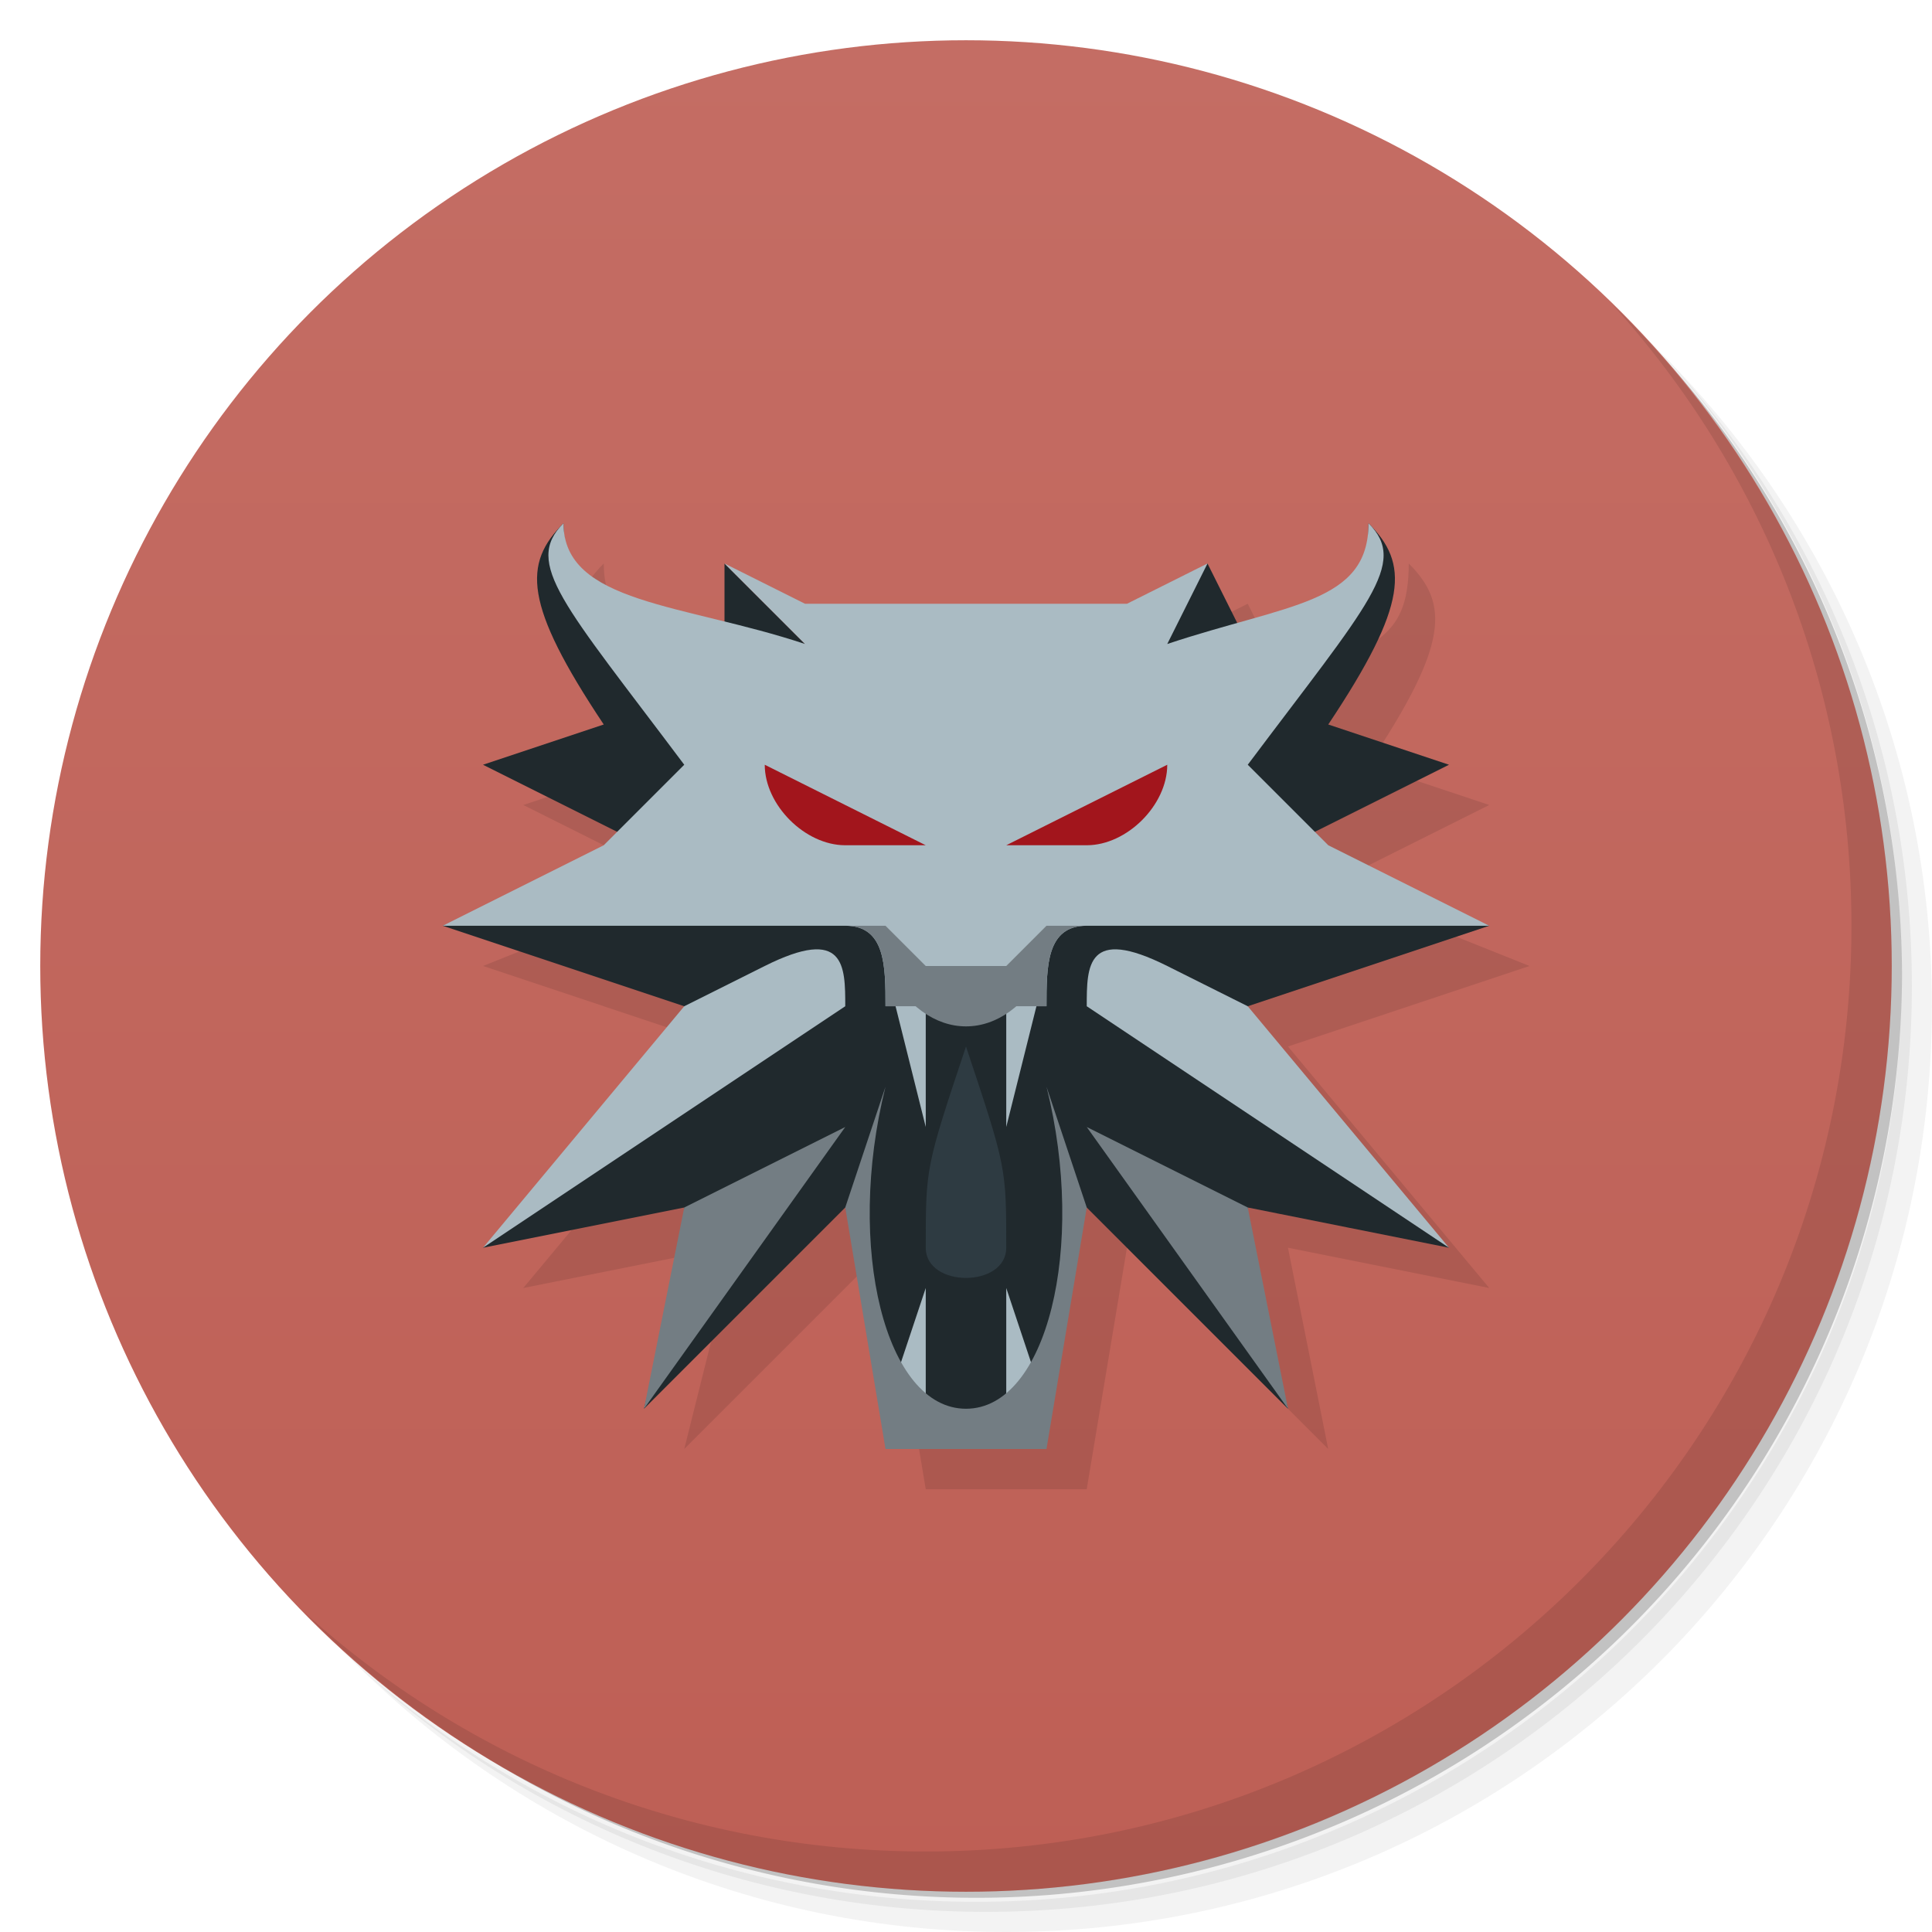 <svg version="1.1" viewBox="0 0 48 48" xmlns="http://www.w3.org/2000/svg">
 <defs>
  <linearGradient id="bg" x2="0" y1="1" y2="47" gradientUnits="userSpaceOnUse">
   <stop style="stop-color:#c46d64" offset="0"/>
   <stop style="stop-color:#be5f55" offset="1"/>
  </linearGradient>
 </defs>
 <path d="m36.31 5c5.859 4.062 9.688 10.831 9.688 18.5 0 12.426-10.07 22.5-22.5 22.5-7.669 0-14.438-3.828-18.5-9.688 1.037 1.822 2.306 3.499 3.781 4.969 4.085 3.712 9.514 5.969 15.469 5.969 12.703 0 23-10.298 23-23 0-5.954-2.256-11.384-5.969-15.469-1.469-1.475-3.147-2.744-4.969-3.781zm4.969 3.781c3.854 4.113 6.219 9.637 6.219 15.719 0 12.703-10.297 23-23 23-6.081 0-11.606-2.364-15.719-6.219 4.16 4.144 9.883 6.719 16.219 6.719 12.703 0 23-10.298 23-23 0-6.335-2.575-12.06-6.719-16.219z" style="opacity:.05"/>
 <path d="m41.28 8.781c3.712 4.085 5.969 9.514 5.969 15.469 0 12.703-10.297 23-23 23-5.954 0-11.384-2.256-15.469-5.969 4.113 3.854 9.637 6.219 15.719 6.219 12.703 0 23-10.298 23-23 0-6.081-2.364-11.606-6.219-15.719z" style="opacity:.1"/>
 <path d="m31.25 2.375c8.615 3.154 14.75 11.417 14.75 21.13 0 12.426-10.07 22.5-22.5 22.5-9.708 0-17.971-6.135-21.12-14.75a23 23 0 0044.875-7 23 23 0 00-16-21.875z" style="opacity:.2"/>
 <circle cx="24" cy="24" r="23" style="fill:url(#bg)"/>
 <path d="m40.03 7.531c3.712 4.084 5.969 9.514 5.969 15.469 0 12.703-10.297 23-23 23-5.954 0-11.384-2.256-15.469-5.969 4.178 4.291 10.01 6.969 16.469 6.969 12.703 0 23-10.298 23-23 0-6.462-2.677-12.291-6.969-16.469z" style="opacity:.1"/>
 <path d="m23 37-1-6-5 5.0 1-4v-1l-5.0 1 5-6-6-2 5-2-4-2 3-1c-2-3-2-4-1-5 0 2 2 2 4 3v-2l2 1h8l2-1.0 1 2c2-1 3-1 3-3.0 1.0 1 1 2-1 5l3 1-4 2 5 2-6 2 5 6-5.001-1.0 1 5-5-5-1 6z" style="opacity:.1;stroke-width:3.78"/>
 <path d="m23 36-2-6-5 5 1-4-6.3e-5-1-5.0 1c1-1 5-5 5-6l-6-2 5-2-4-2 3-1c-2-3-2-4-1-5 0 2 2 2 4 3l0-2 2 2h8l2-2 1 2c2-1 3-1 3-3.0 1.0 1 1 2-1 5l3 1-4 2 5 2-6 2c-0.0 1 4 5 5 6l-5.001-1v1l1 4-5-5-2 6z" style="fill:#20292d;stroke-width:3.78"/>
 <path d="m22 35 1-3.0 0 3z" style="fill:#aabbc3;stroke-width:3.78"/>
 <path d="m22 25c0-1.0 0-2-1-2l-10 1e-6 4-2 2-2c-3-4-4-5-3-6-1.2e-5 2 3 2 6 3l-2-2 2 1h8l2-1-1 2c3-1 5-1 5-3 1.0 1.0 0 2-3 6l2 2 4 2-10-1e-6c-1 0-1 1-1 2z" style="fill:#aabbc3;stroke-width:3.78"/>
 <path d="m19 19 4 2h-2c-1 0-2-1-2-2z" style="fill:#a2151c;stroke-width:3.78"/>
 <path d="m12 31 5-6 2-1c2-1 2-6.3e-5 2.0 1z" style="fill:#aabbc3;stroke-width:3.78"/>
 <path d="m25 35 0-3.0 1 3z" style="fill:#aabbc3;stroke-width:3.78"/>
 <path d="m17 30-1 5 5-7z" style="fill:#737d83;stroke-width:3.78"/>
 <path d="m25 31c0 1-2.0 1-2 0 0-2.0 0-2 1-5.0 1 3 1 3 1 5z" style="fill:#2e3b42;stroke-width:3.78"/>
 <path d="m29 19-4 2h2c1 0 2-1 2-2z" style="fill:#a2151c;stroke-width:3.78"/>
 <path d="m36 31-5-6-2-1c-2-1-2 1.2e-5-2 1z" style="fill:#aabbc3;stroke-width:3.78"/>
 <path d="m31 30 1 5-5-7z" style="fill:#737d83;stroke-width:3.78"/>
 <path d="m26 36 1-6-1-3c1 4 0 8-2 8s-3-4-2-8l-1 3 1 6z" style="fill:#737d83;stroke-width:3.78"/>
 <path d="m25 24v4l1-4z" style="fill:#aabbc3;stroke-width:3.78"/>
 <path d="m23 24v4l-1-4z" style="fill:#aabbc3;stroke-width:3.78"/>
 <path d="m22 24c1 2 3 2 4 0z" style="fill:#737d83;stroke-width:3.78"/>
 <path d="m21 23c1 0 1.0 1.0 1 2h4c1e-6-1 1e-6-2 1-2h-1l-1.0 1h-2l-1-1z" style="fill:#737d83;stroke-width:3.78"/>
</svg>
